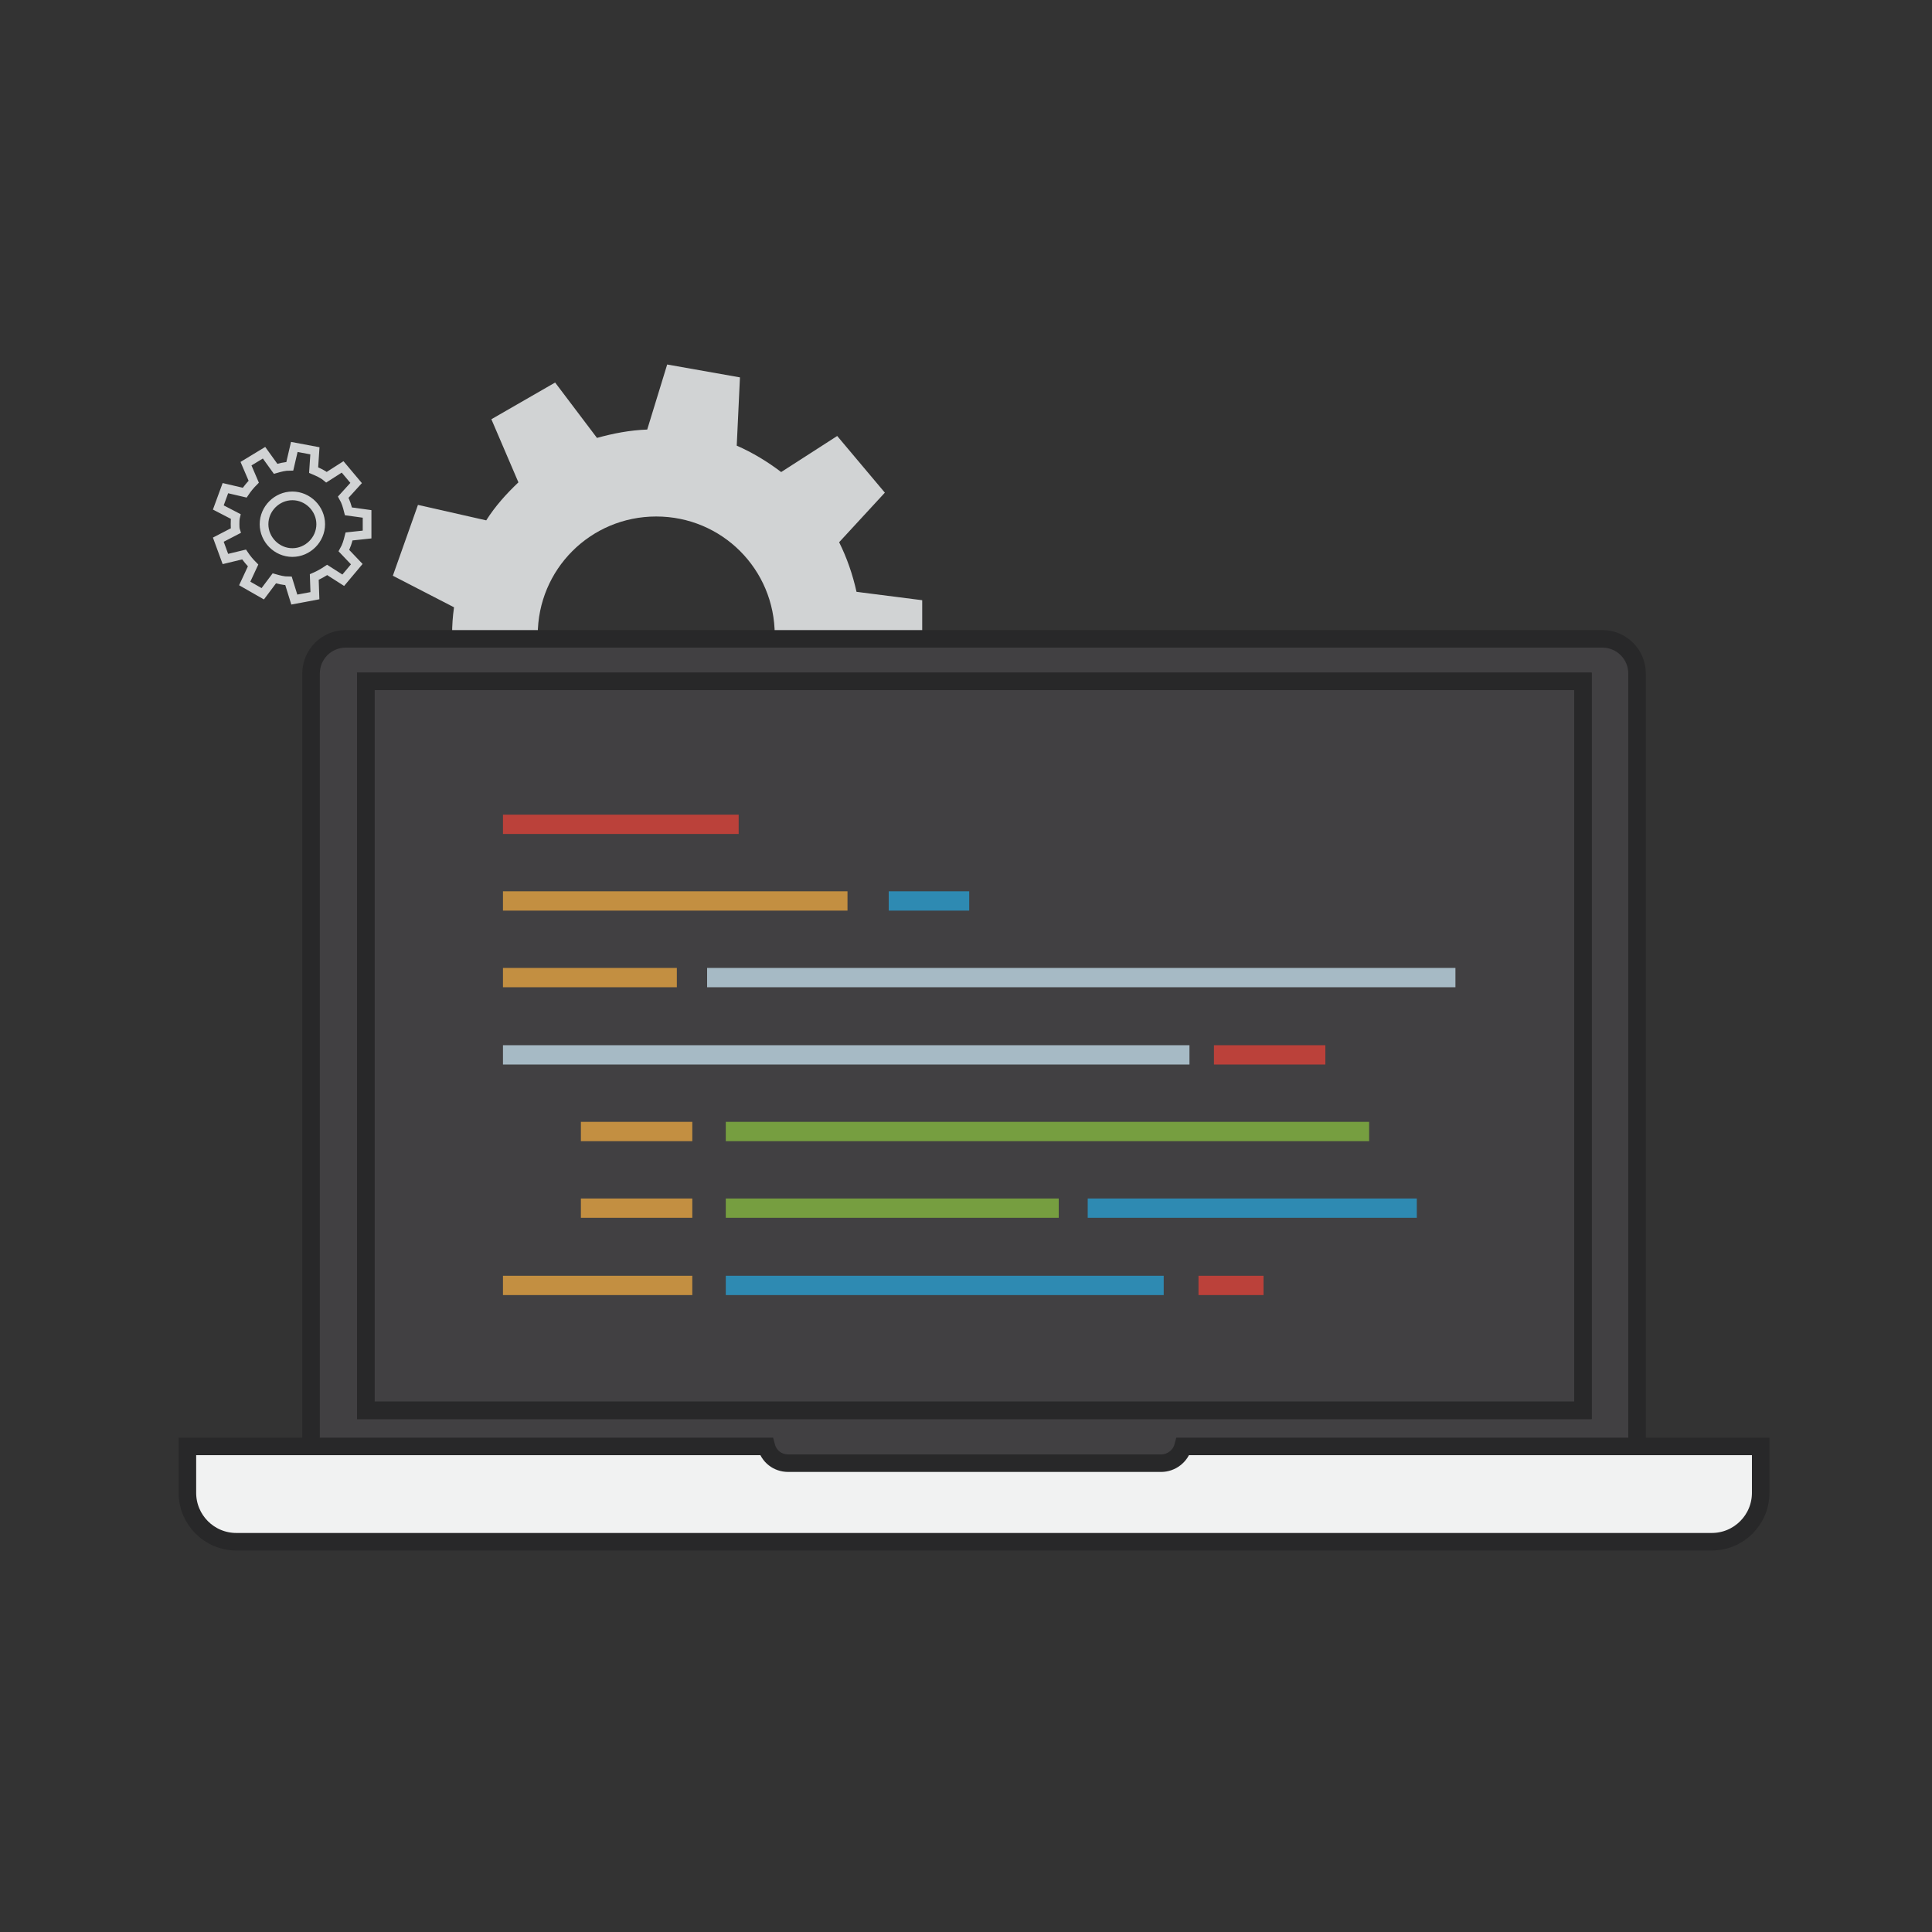 <?xml version="1.0" encoding="utf-8"?>
<!-- Generator: Adobe Illustrator 21.0.2, SVG Export Plug-In . SVG Version: 6.00 Build 0)  -->
<svg version="1.1" id="Layer_1" xmlns="http://www.w3.org/2000/svg" xmlns:xlink="http://www.w3.org/1999/xlink" x="0px" y="0px"
	 width="300px" height="300px" viewBox="0 0 300 300" style="enable-background:new 0 0 300 300;" xml:space="preserve">
<rect x="0" y="0" width="300" height="300" fill="#333333" stroke="none"/>
<style type="text/css">
	.st0{fill:#D1D3D4;}
	.st1{fill:none;stroke:#D1D3D4;stroke-width:1.348;stroke-miterlimit:10;}
	.st2{fill:#414042;stroke:#282829;stroke-width:2.724;stroke-miterlimit:10;}
	.st3{fill:#414042;stroke:#282829;stroke-width:2.696;stroke-miterlimit:10;}
	.st4{fill:none;stroke:#282829;stroke-width:2.723;stroke-miterlimit:10;}
	.st5{fill:#F1F2F2;stroke:#282829;stroke-width:2.723;stroke-miterlimit:10;}
	.st6{opacity:0.7;}
	.st7{fill:#EF4136;}
	.st8{fill:#FBB040;}
	.st9{fill:#27AAE1;}
	.st10{fill:#D1EEFC;}
	.st11{fill:#8DC63F;}
</style>
<g>
	<path class="st0" d="M143.2,104.6V93.2L133,91.9c-0.6-2.7-1.5-5.3-2.7-7.7l7.1-7.7l-7.4-8.8l-8.7,5.6c-2.1-1.6-4.4-3-6.9-4.1
		l0.5-10.6l-11.3-2l-3.1,10.1c-2.7,0.1-5.3,0.6-7.8,1.3l-6.5-8.6l-9.9,5.7l4.2,9.8c-1.9,1.8-3.6,3.7-5,5.9l-10.6-2.4L61,89.4
		l9.5,4.9c-0.2,1.4-0.3,2.8-0.3,4.3c0,1.2,0.1,2.3,0.2,3.5l-9.7,5l3.9,10.7l10.4-2.4c1.4,2.2,3.1,4.3,4.9,6.1l-4.2,9.9l9.9,5.7
		l6.3-8.4c2.5,0.8,5.1,1.3,7.8,1.5l3.1,10.1l11.3-2l-0.5-10.3c2.5-1,4.9-2.3,7.1-3.9l8.8,5.7l7.4-8.8l-7-7.5
		c1.3-2.4,2.3-4.9,2.9-7.6L143.2,104.6z M101.9,117c-10.2,0-18.4-8.2-18.4-18.4s8.2-18.4,18.4-18.4s18.4,8.2,18.4,18.4
		S112.1,117,101.9,117z"/>
	<path class="st1" d="M57,83v-3.2l-2.9-0.4c-0.2-0.8-0.4-1.5-0.8-2.2l2-2.2l-2.1-2.5l-2.5,1.6c-0.6-0.5-1.3-0.8-2-1.1l0.2-3
		l-3.2-0.6L45,72.4c-0.8,0-1.5,0.2-2.2,0.4L41,70.3L38.2,72l1.2,2.8c-0.5,0.5-1,1.1-1.4,1.7l-3-0.7l-1.1,3l2.7,1.4
		c-0.1,0.4-0.1,0.8-0.1,1.2c0,0.3,0,0.7,0.1,1l-2.7,1.4l1.1,3l2.9-0.7c0.4,0.6,0.9,1.2,1.4,1.7L38,90.6l2.8,1.6l1.8-2.4
		c0.7,0.2,1.4,0.4,2.2,0.4l0.9,2.9l3.2-0.6l-0.1-2.9c0.7-0.3,1.4-0.7,2-1.1l2.5,1.6l2.1-2.5l-2-2.1c0.4-0.7,0.6-1.4,0.8-2.2L57,83z
		 M45.4,85.8c-2.4,0-4.4-2-4.4-4.4c0-2.4,2-4.4,4.4-4.4c2.4,0,4.4,2,4.4,4.4C49.8,83.8,47.8,85.8,45.4,85.8z"/>
	<g>
		<path class="st2" d="M254.3,229.5h-206V104.6c0-3,2.4-5.4,5.4-5.4h195.1c3,0,5.4,2.4,5.4,5.4V229.5z"/>
		<rect x="56.8" y="105.8" class="st3" width="189" height="113.2"/>
		<rect x="56.8" y="105.8" class="st4" width="189" height="113.2"/>
		<path class="st5" d="M183.7,224.6c-0.4,1.5-1.8,2.6-3.4,2.6h-57.9c-1.7,0-3-1.1-3.4-2.6H29.1v4.5h0v2.7c0,4.2,3.4,7.6,7.6,7.6
			h229.1c4.2,0,7.6-3.4,7.6-7.6v0v-2.7v-4.5H183.7z"/>
	</g>
	<g class="st6">
		<rect x="78.1" y="126.5" class="st7" width="36.6" height="3"/>
		<rect x="78.1" y="138.4" class="st8" width="53.5" height="3"/>
		<rect x="138" y="138.4" class="st9" width="12.5" height="3"/>
		<rect x="78.1" y="150.3" class="st8" width="27" height="3"/>
		<rect x="109.8" y="150.3" class="st10" width="116.2" height="3"/>
		<rect x="78.1" y="162.3" class="st10" width="106.6" height="3"/>
		<rect x="188.5" y="162.3" class="st7" width="17.3" height="3"/>
		<rect x="90.2" y="174.2" class="st8" width="17.3" height="3"/>
		<rect x="90.2" y="186.1" class="st8" width="17.3" height="3"/>
		<rect x="112.7" y="174.2" class="st11" width="99.9" height="3"/>
		<rect x="112.7" y="186.1" class="st11" width="51.7" height="3"/>
		<rect x="168.9" y="186.1" class="st9" width="51.1" height="3"/>
		<rect x="78.1" y="198.1" class="st8" width="29.4" height="3"/>
		<rect x="112.7" y="198.1" class="st9" width="68" height="3"/>
		<rect x="186.1" y="198.1" class="st7" width="10.1" height="3"/>
	</g>
</g>
</svg>
